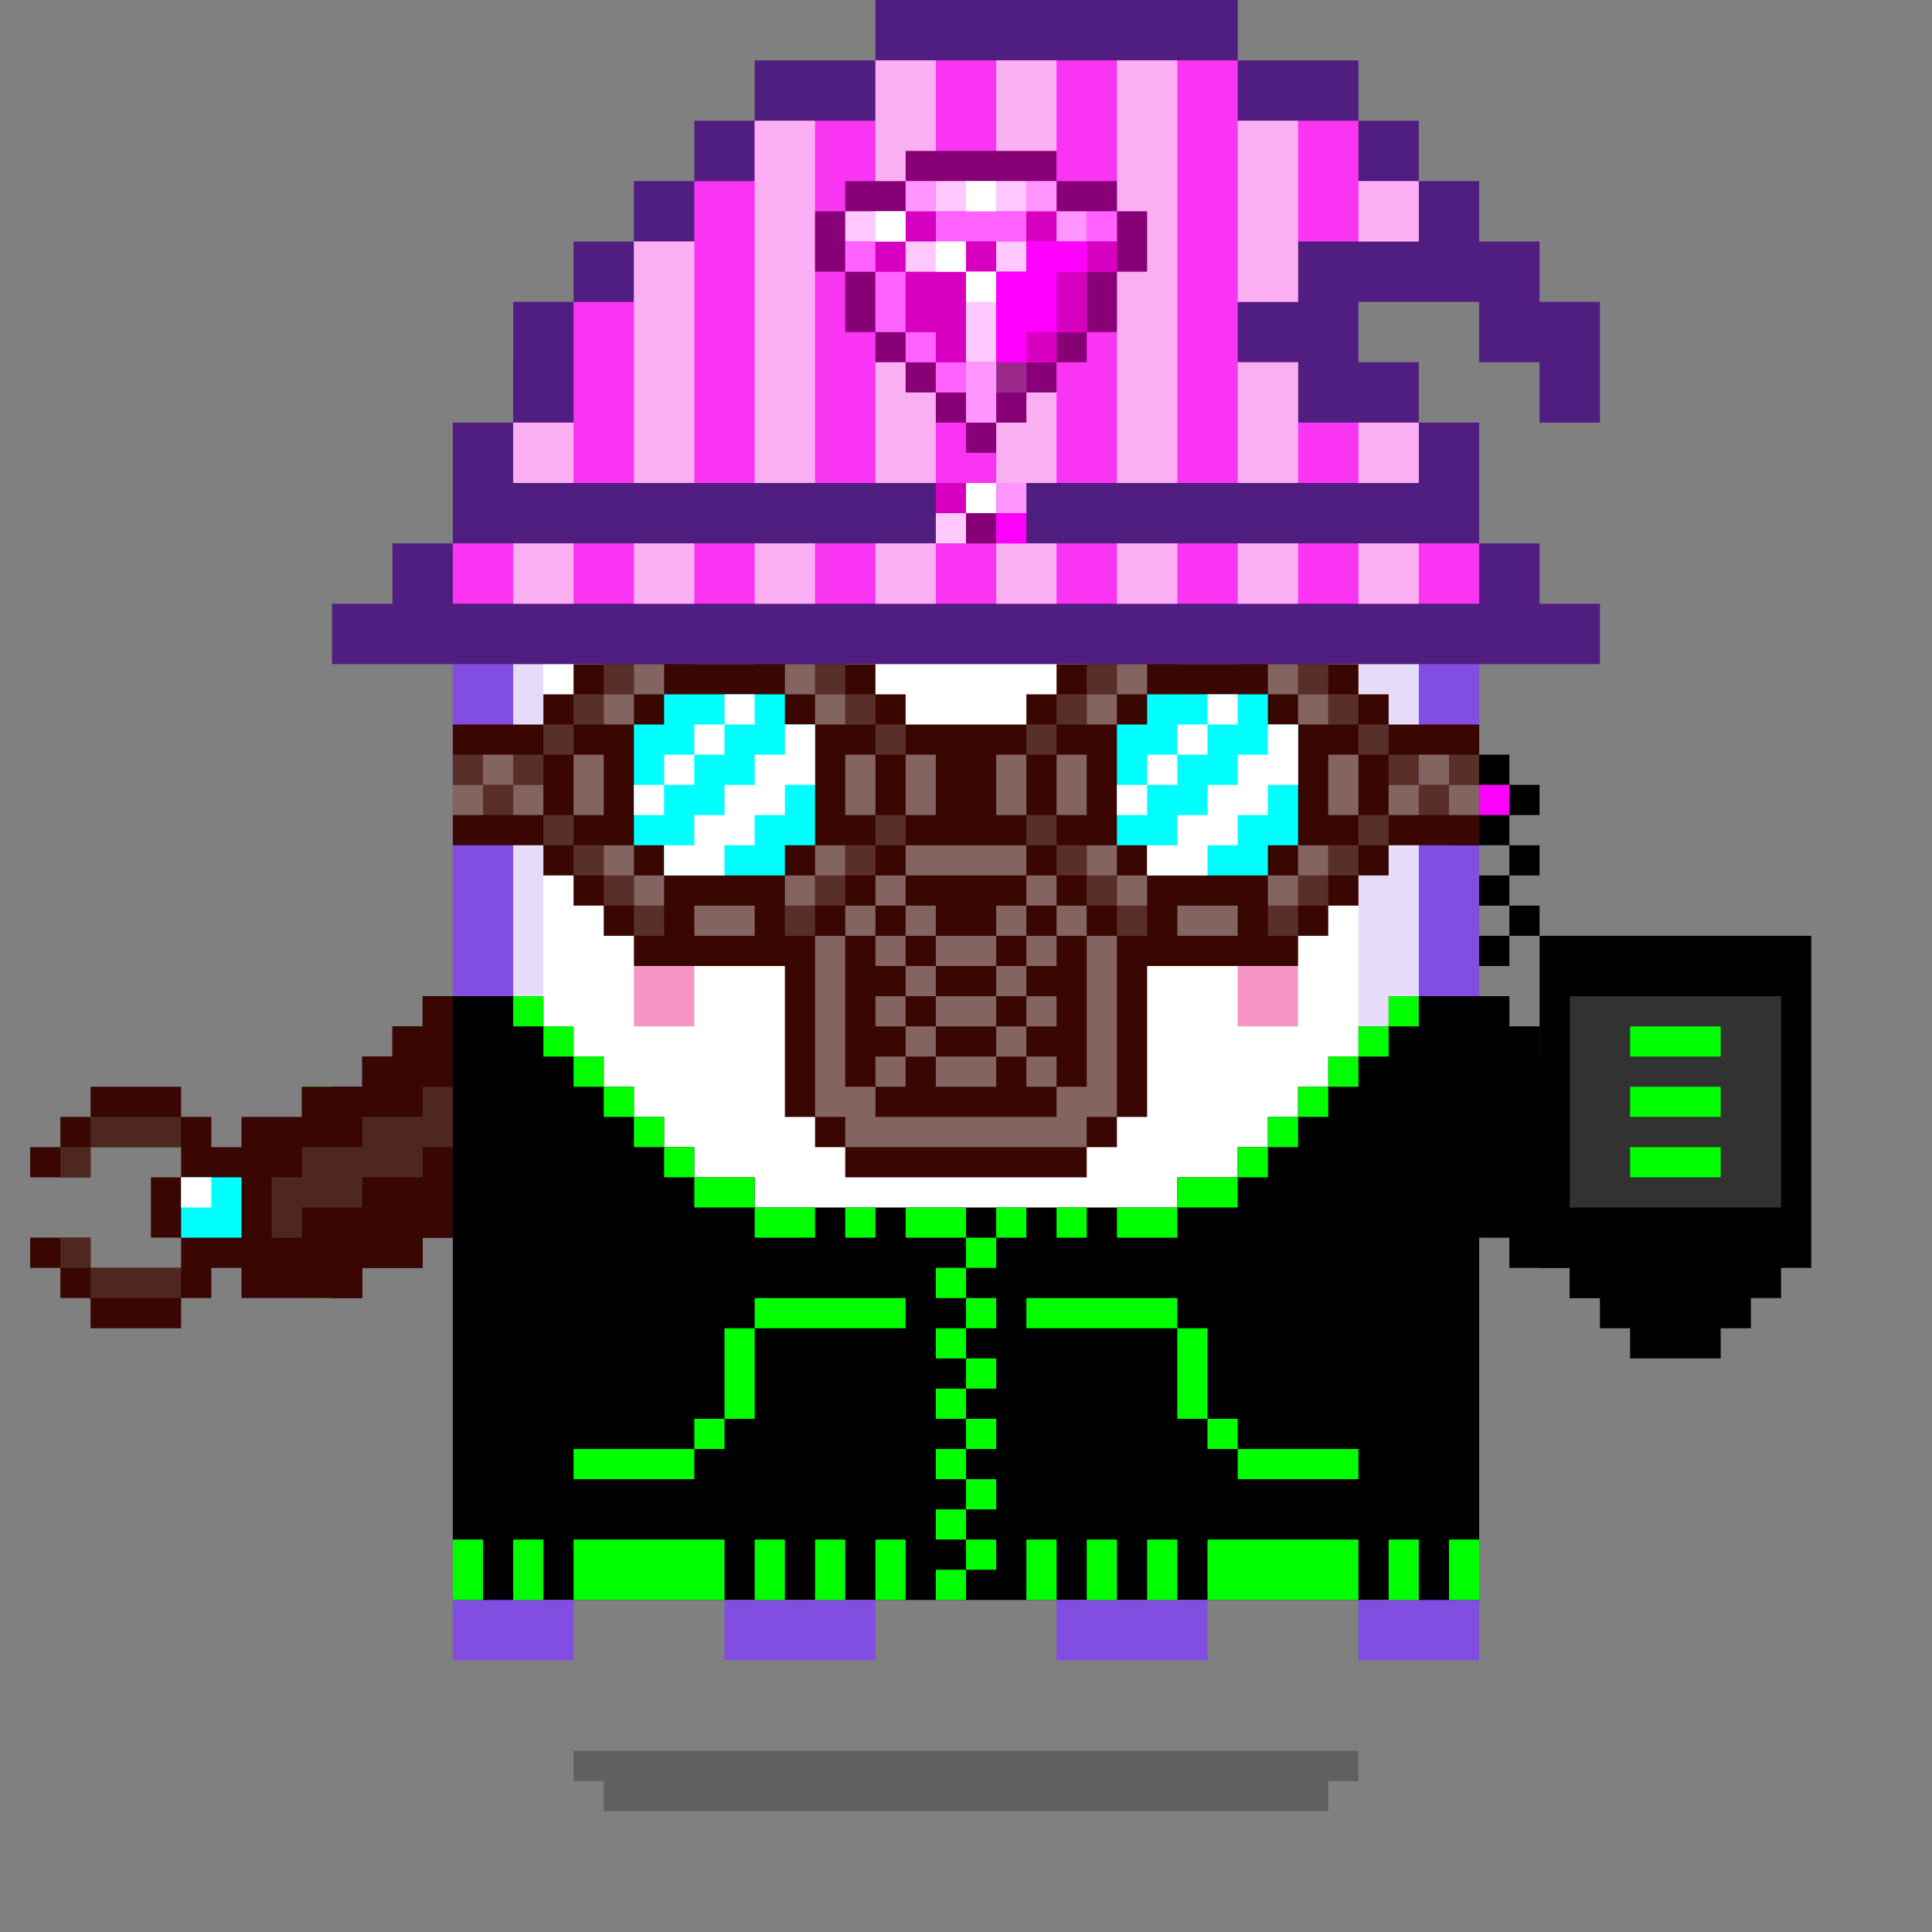 <svg xmlns="http://www.w3.org/2000/svg" viewBox="0 0 64 64"><rect x="0" y="0" width="64" height="64" fill="#808080" stroke="none"/><g class="gotchi-bg"><defs fill="#fff"><pattern id="a" patternUnits="userSpaceOnUse" width="4" height="4"><path d="M0 0h1v1H0zm2 2h1v1H2z"/></pattern><pattern id="b" patternUnits="userSpaceOnUse" x="0" y="0" width="2" height="2"><path d="M0 0h1v1H0z"/></pattern><pattern id="c" patternUnits="userSpaceOnUse" x="-2" y="0" width="8" height="1"><path d="M0 0h1v1H0zm2 0h1v1H2zm2 0h1v1H4z"/></pattern><pattern id="d" patternUnits="userSpaceOnUse" x="0" y="0" width="4" height="4"><path d="M0 0h1v1H0zm0 2h1v1H0zm1 0V1h1v1zm1 0h1v1H2zm0-1h1V0H2zm1 2h1v1H3z"/></pattern><pattern id="e" patternUnits="userSpaceOnUse" width="64" height="32"><path d="M4 4h1v1H4zm7 0h1v1h-1zm7 0h1v1h-1zm7 0h1v1h-1zm7 0h1v1h-1zm7 0h1v1h-1zm7 0h1v1h-1zm7 0h1v1h-1zm7 0h1v1h-1z"/><path fill="url(#a)" d="M0 8h64v7H0z"/><path fill="url(#b)" d="M0 16h64v1H0z"/><path fill="url(#c)" d="M0 18h64v1H0z"/><path fill="url(#b)" d="M22 18h15v1H22zM0 20h64v3H0z"/><path fill="url(#d)" d="M0 24h64v8H0z"/></pattern><mask id="f"><path fill="url(#e)" d="M0 0h64v32H0z"/></mask></defs><path fill="#fff" d="M0 0h64v32H0z"/><path fill="#dea8ff" class="gotchi-secondary" mask="url(#f)" d="M0 0h64v32H0z"/><path fill="#dea8ff" class="gotchi-secondary" d="M0 32h64v32H0z"/><path mask="url(#f)" fill="#fff" transform="matrix(1 0 0 -1 0 64)" d="M0 0h64v32H0z"/></g><style>.gotchi-primary{fill:#824EE2;}.gotchi-secondary{fill:#E6DCF9;}.gotchi-cheek{fill:#F696C6;}.gotchi-eyeColor{fill:#EA8C27;}.gotchi-primary-mouth{fill:#824EE2;}.gotchi-sleeves-up{display:none;}.gotchi-handsUp{display:none;}.gotchi-handsDownOpen{display:block;}.gotchi-handsDownClosed{display:none;}</style><g class="gotchi-body"><path d="M47 14v-2h-2v-2h-4V8h-4V6H27v2h-4v2h-4v2h-2v2h-2v41h4v-2h5v2h5v-2h6v2h5v-2h5v2h4V14z" class="gotchi-primary"/><path d="M45 14v-2h-4v-2h-4V8H27v2h-4v2h-4v2h-2v39h2v-2h5v2h5v-2h6v2h5v-2h5v2h2V14z" class="gotchi-secondary"/><path d="M18,49h2v-1h2v1h2v2h5v-2h2v-1h2v1h2v2h5v-2h2v-1h2v1h1V14h-4v-2h-4v-2h-5V9h-5v2h-4v2h-4v2h-1V49z" fill="#fff"/></g><path class="gotchi-cheek" d="M21 32v2h2v-2h-1zm21 0h-1v2h2v-2z"/><g class="gotchi-primary-mouth"><path d="M29 32h-2v2h2v-1z"/><path d="M33 34h-4v2h6v-2h-1z"/><path d="M36 32h-1v2h2v-2z"/></g><g class="gotchi-shadow"><path opacity=".25" d="M25 58H19v1h1v1h24V59h1V58h-1z" fill="#000"/></g>,<g class="gotchi-collateral"><path d="M37.25 17.04v-.75h-.75v-.75h-.75v-.75H33.5v.75h-.75v.75h-1.5v.75h-.75v.75h-2.25v-.75h-.75v-2.25h.75v-.75h2.25v.75h.75v.75H32v-1.5h-.75v-.75h-.75v-.75h-2.25v.75h-.75v.75h-.75v.75H26v2.25h.75v.75h.75v.75h.75v.75h2.25v-.75h.75v-.75h1.5v-.75h.75v-.75h2.25v.75h.75v2.25h-.75v.75H33.5v-.75h-.75v-.75H32v1.5h.75v.75h.75v.75h2.25v-.75h.75v-.75h.75v-.75H38v-2.25h-.75z" fill="#824ee2"/></g>
    <style>
        .gotchi-bg { display: none }
    </style>
<g class="gotchi-eyeColor"><path d="M28 22H27V21H26H25H24H23V22H22V23H21V24V25V26V27H22V28H23V29H24H25H26H27V28H28V27H29V26V25V24V23H28V22Z" /><path d="M42 23V22H41V21H40H39H38H37V22H36V23H35V24V25V26V27H36V28H37V29H38H39H40H41V28H42V27H43V26V25V24V23H42Z" /></g><g class="gotchi-wearable wearable-body"><svg x="10" y="31"><path d="M36 2v1h-1v1h-1v1h-1v1h-1v1h-1v1h-2v1H15V8h-2V7h-1V6h-1V5h-1V4H9V3H8V2H5v20h34V2h-3z"/><g fill="#0f0"><path d="M7 2h1v1H7zm2 2h1v1H9z"/><path d="M8 3h1v1H8zm2 2h1v1h-1z"/><path d="M11 6h1v1h-1zm3 3h1V8h-2v1h1zm22-7h1v1h-1z"/><path d="M35 3h1v1h-1z"/><path d="M34 4h1v1h-1zm-2 2h1v1h-1z"/><path d="M33 5h1v1h-1zm-17 5h1V9h-2v1h1zm11-1v1h2V9h-2z"/><path d="M29 8v1h2V8h-2zm-15 6v2h1v-3h-1v1z"/><path d="M12 7h1v1h-1zm6 5h-3v1h5v-1h-2zm13-5h1v1h-1zm-3 5h-4v1h5v-1h-1zm-6 2h1v1h-1z"/><path d="M21 13h1v1h-1z"/><path d="M22 12h1v1h-1z"/><path d="M21 11h1v1h-1zm2-2h1v1h-1z"/><path d="M22 10h1v1h-1z"/><path d="M21 9h-1v1h2V9h-1zm-3 0h1v1h-1zm7 0h1v1h-1zm5 5v-1h-1v3h1v-2z"/><path d="M21 15h1v1h-1zm9 1h1v1h-1z"/><path d="M13 16h1v1h-1zm9 0h1v1h-1z"/><path d="M33 17h-2v1h4v-1h-2zm-22 0H9v1h4v-1h-2zm10 0h1v1h-1z"/><path d="M22 18h1v1h-1z"/><path d="M21 19h1v1h-1zm7 2v1h1v-2h-1v1zm-2 0v1h1v-2h-1v1zm-9 0v1h1v-2h-1v1zm-2 0v1h1v-2h-1v1zm23-1v2h1v-2h-1zm-2 1v1h1v-2h-1v1zm-24-1H9v2h5v-2h-2zm21 0h-3v2h5v-2h-2zm-12 1h1v1h-1zm-2 0v1h1v-2h-1v1zm5 0v1h1v-2h-1v1z"/><path d="M22 20h1v1h-1zM7 21v1h1v-2H7v1zm-2 0v1h1v-2H5v1z"/></g></svg></g><g class="gotchi-handsDownClosed"><g class="gotchi-primary"><path d="M19 42h1v1h-1zm1-6h1v1h-1z"/><path d="M21 37h1v1h-1zm5 3v4h1v-4zm-5 3h-1v1h2v-1z"/><path d="M24 44h-2v1h4v-1h-1zm1-5h-1v1h2v-1z"/><path d="M23 38h-1v1h2v-1z"/></g><g class="gotchi-secondary"><path d="M19 43h1v1h-1zm5 2h-2v1h4v-1h-1z"/><path d="M27 41v3h1v-3zm-6 3h-1v1h2v-1z"/><path d="M26 44h1v1h-1zm-7-3h-1v2h1v-1z"/></g><g class="gotchi-primary"><path d="M44 42h1v1h-1zm-1-6h1v1h-1z"/><path d="M42 37h1v1h-1z"/><path d="M42 39v-1h-2v1h1zm0 4v1h2v-1h-1z"/><path d="M40 44h-2v1h4v-1h-1z"/><path d="M38 42v-2h-1v4h1v-1z"/><path d="M40 40v-1h-2v1h1z"/></g><g class="gotchi-secondary"><path d="M42 44v1h2v-1h-1zm-5-2v-1h-1v3h1v-1z"/><path d="M40 45h-2v1h4v-1h-1z"/><path d="M37 44h1v1h-1zm7-1h1v1h-1z"/></g></g><g class="gotchi-handsDownOpen"><g class="gotchi-primary"><path d="M56 38v-1h-2v-1h-2v-1h-1v-1h-1v-1h-1v8h1v1h2v1h4v-1h1v-4z"/></g><g class="gotchi-secondary"><path d="M54 38v-1h-2v-1h-1v-1h-1v-1h-1v6h1v1h2v1h4v-4z" /></g><path d="M54,38v-1h-2v-1h-1v-1h-1v-1h-1v5h1v1h2v1h4v-3H54z" fill="#fff"/><g class="gotchi-primary"><path d="M8 38v-1h2v-1h2v-1h1v-1h1v-1h1v8h-1v1h-2v1H8v-1H7v-4z"/></g><g class="gotchi-secondary"><path d="M10 38v-1h2v-1h1v-1h1v-1h1v6h-1v1h-2v1H8v-4z" /></g><path d="M8,38v3h4v-1h2v-1h1v-5h-1v1h-1v1h-1v1h-2v1H8z" fill="#fff"/></g><g class="gotchi-handsUp"><g class="gotchi-secondary"><path d="M50,38h1v1h-1V38z"/><path d="M49 39h1v1h-1v-1zm2-2h1v1h-1v-1z"/><path d="M52,36h2v1h-2V36z"/><path d="M54,35h2v1h-2V35z"/></g><path d="M52,32v1h-2v1h-1v5h1v-1h1v-1h1v-1h2v-1h2v-3H52z" fill="#fff"/><g class="gotchi-primary"><path d="M49,33h1v1h-1V33z"/><path d="M50 32h2v1h-2v-1zm0 7h1v1h-1v-1z"/><path d="M49 40h1v1h-1v-1zm2-2h1v1h-1v-1z"/><path d="M52 37h2v1h-2v-1zm0-6h4v1h-4v-1z"/><path d="M56,32h1v4h-1V32z"/><path d="M54,36h2v1h-2V36z"/></g><g class="gotchi-secondary"><path d="M13,38h1v1h-1V38z"/><path d="M14 39h1v1h-1v-1zm-2-2h1v1h-1v-1z"/><path d="M10,36h2v1h-2V36z"/><path d="M8,35h2v1H8V35z"/></g><path d="M8,32v3h2v1h2v1h1v1h1v1h1v-5h-1v-1h-2v-1H8z" fill="#fff"/><g class="gotchi-primary"><path d="M14,33h1v1h-1V33z"/><path d="M12 32h2v1h-2v-1zm1 7h1v1h-1v-1z"/><path d="M14 40h1v1h-1v-1zm-2-2h1v1h-1v-1z"/><path d="M10 37h2v1h-2v-1zm-2-6h4v1H8v-1z"/><path d="M7,32h1v4H7V32z"/><path d="M8,36h2v1H8V36z"/></g></g><g class="gotchi-wearable wearable-face"><svg x="48" y="25"><path d="M3 2V1H2V0H0v3h2V2z"/><path d="M2 3h1v1H2z"/><path d="M1 4h1v1H1z"/><path d="M2 5h1v1H2z"/><path d="M1 6h1v1H1z"/><path d="M1,1h1v1H1V1z" fill="#f0f"/></svg></g><g class="gotchi-wearable wearable-eyes"><svg x="15" y="20"><path d="M31 4V3h-1V2h-1V1h-1V0h-6v1h-1v1h-1v1h-1v1h-4V3h-1V2h-1V1h-1V0H6v1H5v1H4v1H3v1H0v4h3v1h1v1h1v1h1v1h5v5h1v1h1v1h8v-1h1v-1h1v-5h5v-1h1v-1h1V9h1V8h3V4h-3z" fill="#390601"/><g fill="#592f2a"><path d="M11,1h1v1h-1V1z"/><path d="M12 2h1v1h-1V2zM6 1h1v1H6V1z"/><path d="M5,2h1v1H5V2z"/><path d="M4,3h1v1H4V3z"/><path d="M3 4h1v1H3V4zm8 6h1v1h-1v-1z"/><path d="M12 9h1v1h-1V9zm-6 1h1v1H6v-1z"/><path d="M5,9h1v1H5V9z"/><path d="M4,8h1v1H4V8z"/><path d="M3 7h1v1H3V7zM1 6h1v1H1V6z"/><path d="M2 5h1v1H2V5zM0 5h1v1H0V5zm13-2h1v1h-1V3zm0 5h1v1h-1V8z"/><path d="M14 4h1v1h-1V4zm0 3h1v1h-1V7zm5-3h1v1h-1V4zm0 3h1v1h-1V7z"/><path d="M20 3h1v1h-1V3zm0 5h1v1h-1V8zm2-7h1v1h-1V1z"/><path d="M21 2h1v1h-1V2zm6-1h1v1h-1V1z"/><path d="M28,2h1v1h-1V2z"/><path d="M29,3h1v1h-1V3z"/><path d="M30 4h1v1h-1V4zm-8 6h1v1h-1v-1z"/><path d="M21 9h1v1h-1V9zm6 1h1v1h-1v-1z"/><path d="M28,9h1v1h-1V9z"/><path d="M29,8h1v1h-1V8z"/><path d="M30 7h1v1h-1V7zm2-1h1v1h-1V6z"/><path d="M31 5h1v1h-1V5zm2 0h1v1h-1V5z"/></g><g fill="#846460"><path d="M11,2h1v1h-1V2z"/><path d="M12 3h1v1h-1V3zm0 5h1v1h-1V8z"/><path d="M11 9h1v1h-1V9zM6 2h1v1H6V2z"/><path d="M5 3h1v1H5V3zm0 5h1v1H5V8z"/><path d="M6 9h1v1H6V9zm2-8h2v1H8V1zM4 5h1v2H4V5zM2 6h1v1H2V6zM0 6h1v1H0V6z"/><path d="M1 5h1v1H1V5zm7 5h2v1H8v-1zm11-1h1v1h-1V9z"/><path d="M20,10h1v1h-1V10z"/><path d="M21 16h-1v1h-6v-1h-1v-5h-1v6h1v1h8v-1h1v-6h-1v5zm-6-8h4v1h-4V8zm3 2h1v1h-1v-1z"/><path d="M19 11h1v1h-1v-1zm-4-1h1v1h-1v-1z"/><path d="M14 11h1v1h-1v-1zm2 0h2v1h-2v-1z"/><path d="M18 12h1v1h-1v-1zm-3 0h1v1h-1v-1z"/><path d="M16,13h2v1h-2V13z"/><path d="M18 14h1v1h-1v-1zm-3 0h1v1h-1v-1z"/><path d="M16 15h2v1h-2v-1zm3-2h1v1h-1v-1zm0 2h1v1h-1v-1zm-5-2h1v1h-1v-1zm0 2h1v1h-1v-1zm0-6h1v1h-1V9z"/><path d="M13 10h1v1h-1v-1zm0-5h1v2h-1V5zm2 0h1v2h-1V5zm3 0h1v2h-1V5zm2 0h1v2h-1V5zm2-3h1v1h-1V2z"/><path d="M21 3h1v1h-1V3zm0 5h1v1h-1V8z"/><path d="M22 9h1v1h-1V9zm5-7h1v1h-1V2z"/><path d="M28 3h1v1h-1V3zm0 5h1v1h-1V8z"/><path d="M27 9h1v1h-1V9zm-3-8h2v1h-2V1zm7 5h1v1h-1V6zm2 0h1v1h-1V6z"/><path d="M29 5h1v2h-1V5zm3 0h1v1h-1V5zm-8 5h2v1h-2v-1z"/></g><path d="M11 3H7v1H6v4h1v1h4V8h1V4h-1V3zm16 1V3h-4v1h-1v4h1v1h4V8h1V4h-1z" fill="#0ff"/><g fill="#fff"><path d="M9,3h1v1H9V3z"/><path d="M8,4h1v1H8V4z"/><path d="M7,5h1v1H7V5z"/><path d="M6 6h1v1H6V6zm5-1h-1v1H9v1H8v1H7v1h2V8h1V7h1V6h1V4h-1v1zm14-2h1v1h-1V3z"/><path d="M24,4h1v1h-1V4z"/><path d="M23 5h1v1h-1V5zm4-1v1h-1v1h-1v1h-1v1h-1v1h2V8h1V7h1V6h1V4h-1z"/><path d="M22,6h1v1h-1V6z"/></g></svg></g><g class="gotchi-wearable wearable-head"><svg x="11" y="0"><path d="M42 14v-4h-2V8h-2V6h-2V4h-2V2h-4V0H18v2h-4v2h-2v2h-2v2H8v2H6v4H4v4H2v2H0v2h42v-2h-2v-2h-2v-4h-2v-2h-2v-2h4v2h2v2z" fill="#501e80"/><path d="M36 16v-2h-4v-2h-2v-2h2V8h4V6h-2V4h-4V2H18v2h-4v2h-2v2h-2v2H8v4H6v2zM4 18h34v2H4z" fill="#fa34f3"/><path d="M22 18v2h2v-2h-2zm-12 0v2h2v-2h-2zm4 0v2h2v-2h-2zm16 0v2h2v-2h-2zm-4 0v2h2v-2h-2zM6 18v2h2v-2H6zm28 0v2h2v-2h-2zm-16 0v2h2v-2h-2zm12-6v4h2v-4h-2zM10 8v8h2V8h-2zm20-4v6h2V4h-2zM14 4v12h2V4h-2zm8-2v14h2V2h-2zm4 0v14h2V2h-2zm-8 0v14h2V2h-2zM6 14v2h2v-2H6zm28 0v2h2v-2h-2zm0-8v2h2V6h-2z" fill="#faaff3"/><path d="M20 16h1v1h-1z" fill="#d700c1"/><path d="M20 17h1v1h-1z" fill="#ffc8ff"/><path d="M21 16h1v1h-1z" fill="#fff"/><path d="M21 17h1v1h-1z" fill="#870075"/><path d="M22 16h1v1h-1z" fill="#ff96ff"/><path d="M22 17h1v1h-1z" fill="#f0f"/><path d="M26 7V6h-2V5h-5v1h-2v1h-1v2h1v2h1v1h1v1h1v1h1v1h1v-1h1v-1h1v-1h1v-1h1V9h1V7z" fill="#870075"/><path d="M24 7V6h-5v1h-2v2h1v2h1v1h1v1h1v1h1v-1h1v-1h1v-1h1V9h1V7z" fill="#f0f"/><path d="M22,12h1v1h-1V12z" fill="#9a298b"/><g fill="#ff62ff"><path d="M20 12h1v1h-1v-1zm5-5h1v1h-1V7zm-5 0v1h3V7h-3zm-2 2h1v2h-1V9z"/><path d="M19 11h1v1h-1v-1zm-2-3h1v1h-1V8z"/></g><g fill="#d700c1"><path d="M24 11h1V9h-1v2z"/><path d="M23 11h1v1h-1v-1zm2-3h1v1h-1V8zm-2-1h1v1h-1V7zm-4 0h1v1h-1V7zm2 2h-2v2h1v1h1V9h1V8h-1v1z"/><path d="M18,8h1v1h-1V8z"/></g><path d="M20 6h3v1h-3V6zm1 6h1V9h-1v3zm-4-5h2v1h-2V7zm5 1h1v1h-1V8zm-3 0h2v1h-2V8z" fill="#ffc8ff"/><g fill="#fff"><path d="M21 6h1v1h-1V6zm0 3h1v1h-1V9z"/><path d="M20 8h1v1h-1V8zm-2-1h1v1h-1V7z"/></g><g fill="#ff96ff"><path d="M23,6h1v1h-1V6z"/><path d="M24 7h1v1h-1V7zm-5-1h1v1h-1V6zm3 6h-1v2h1v-2z"/></g><path d="M23,8v1h-1v3h1v-1h1V9h1V8H23z" fill="#f0f"/></svg></g>"><svg x="10" y="31"><g><g class="gotchi-sleeves gotchi-sleeves-left gotchi-sleeves-up"><path d="M40 10V9h1V8h1V7h2V0h-2v1h-2v1h-1.5v8H40z"/><g fill="#0f0"><path d="M42 5h1v1h-1zm0-2h1v1h-1z"/><path d="M43 4h1v1h-1zm0-2h1v1h-1zm0-2h1v1h-1z"/><path d="M42 1h1v1h-1zm1 5h1v1h-1z"/></g></g><g class="gotchi-sleeves gotchi-sleeves-left gotchi-sleeves-down"><path d="M40 2v1h1v1h1v1h2v7h-2v-1h-2v-1h-1.5V2H40z"/><g fill="#0f0"><path d="M42 6h1v1h-1zm0 2h1v1h-1z"/><path d="M43 7h1v1h-1zm0 2h1v1h-1zm0 2h1v1h-1z"/><path d="M42 10h1v1h-1zm1-5h1v1h-1z"/></g></g><g class="gotchi-sleeves gotchi-sleeves-right gotchi-sleeves-up"><path d="M4 10V9H3V8H2V7H0V0h2v1h2v1h1.5v8H4z"/><g fill="#0f0"><path d="M1 5h1v1H1zm0-2h1v1H1z"/><path d="M0 4h1v1H0zm0-2h1v1H0zm0-2h1v1H0z"/><path d="M1 1h1v1H1zM0 6h1v1H0z"/></g></g><g class="gotchi-sleeves gotchi-sleeves-right gotchi-sleeves-down"><path d="M4 2v1H3v1H2v1H0v7h2v-1h2v-1h1.5V2H4z"/><g fill="#0f0"><path d="M1 6h1v1H1zm0 2h1v1H1z"/><path d="M0 7h1v1H0zm0 2h1v1H0zm0 2h1v1H0z"/><path d="M1 10h1v1H1zM0 5h1v1H0z"/></g></g></g></svg><g class="gotchi-wearable wearable-hand wearable-hand-left"><svg x="1" y="33"><path d="M13,0v1h-1v1h-1v1H9v1H7v1H6V4H5V3H2v1H1v1H0v1h2V5h3v1H4v2h1v1H2V8H0v1h1v1h1v1h3v-1h1V9h1v1h4V9h2V8h1V0H13z" fill="#390601"/><path d="M5,6h2v2H5V6z" fill="#0ff"/><g fill="#4e2721"><path d="M1,5h1v1H1V5z"/><path d="M2 4h3v1H2V4zm0 5h3v1H2V9z"/><path d="M1 8h1v1H1V8zm12-5v1h-2v1H9v1H8v2h1V7h2V6h2V5h1V3h-1z"/></g><path d="M5,6h1v1H5V6z" fill="#fff"/></svg></g><g class="gotchi-wearable wearable-hand wearable-hand-right"><svg x="4" y="31"><g transform="scale(-1, 1) translate(-56, 0)"><path d="M0,0v11h1v1h1v1h1v1h3v-1h1v-1h1v-1h1V0H0z"/><path d="M1,2v7h7V2H1z" fill="#323232"/><path d="M3 7h3v1H3V7zm0-4h3v1H3V3zm0 2h3v1H3V5z" fill="#0f0"/></g></svg></g></svg>
